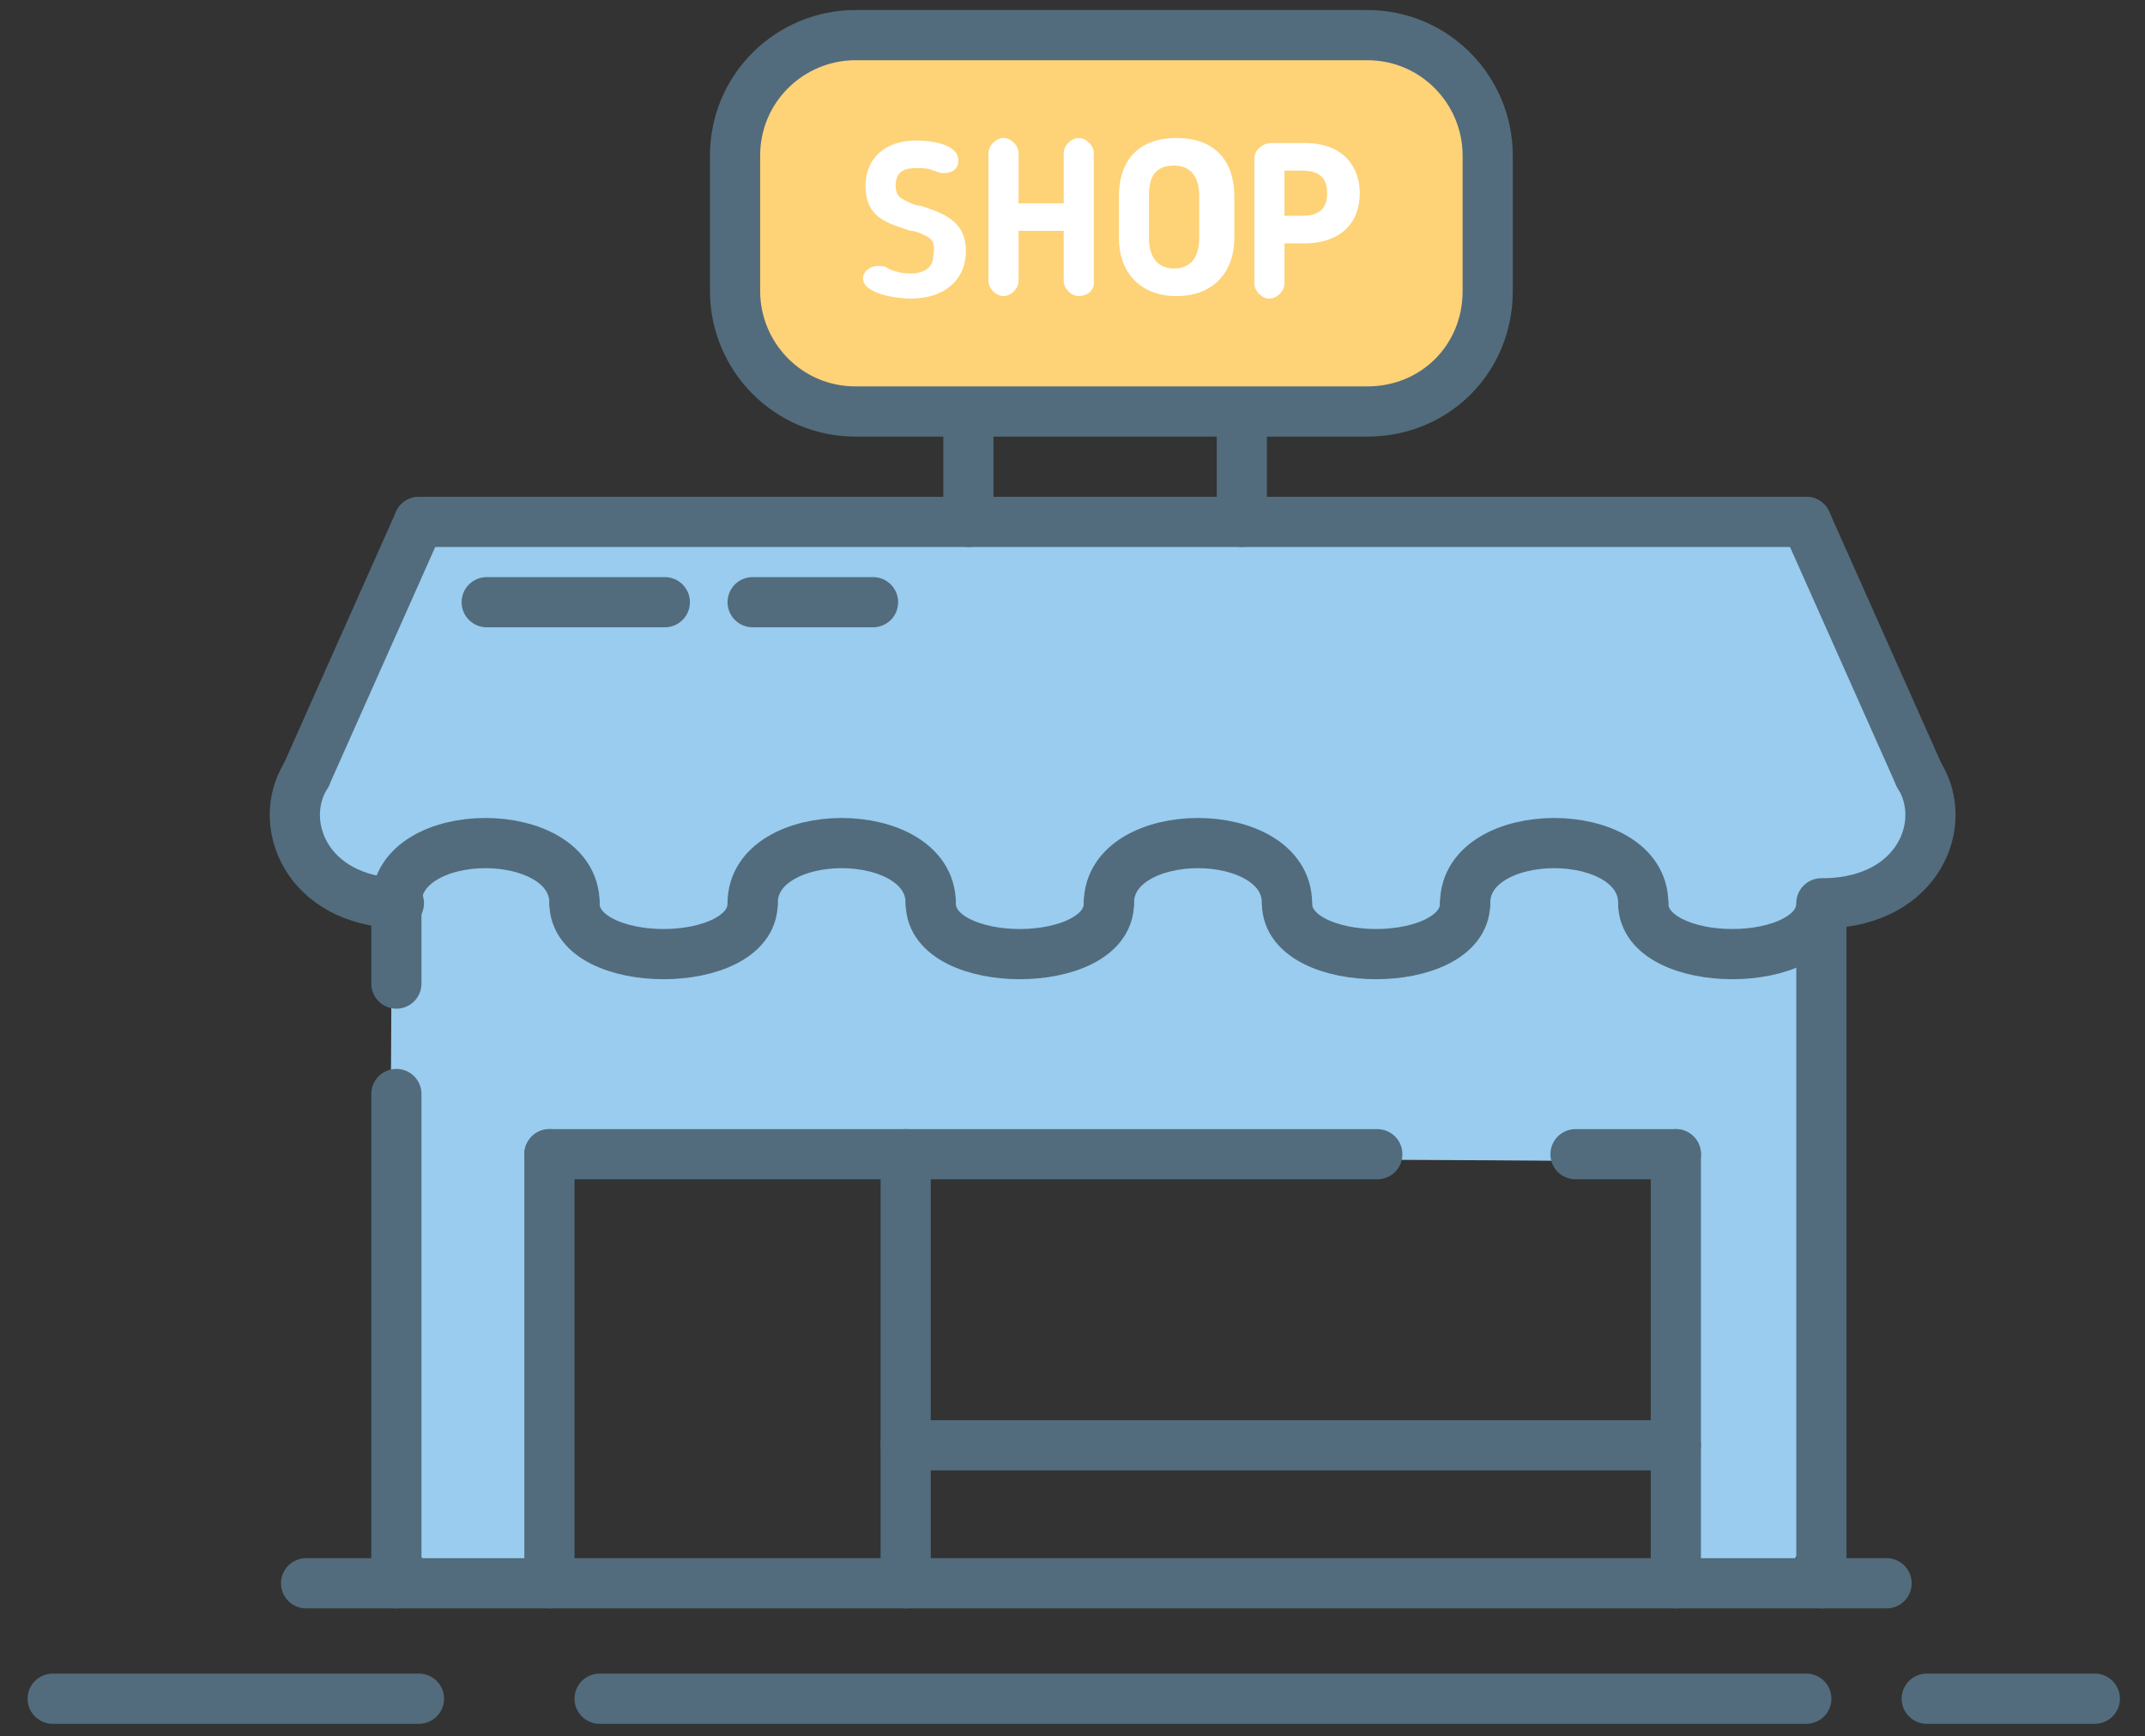 <?xml version="1.0" encoding="utf-8"?>
<!-- Generator: Adobe Illustrator 17.1.0, SVG Export Plug-In . SVG Version: 6.00 Build 0)  -->
<!DOCTYPE svg PUBLIC "-//W3C//DTD SVG 1.1//EN" "http://www.w3.org/Graphics/SVG/1.1/DTD/svg11.dtd">
<svg version="1.1" id="Слой_1" xmlns="http://www.w3.org/2000/svg" xmlns:xlink="http://www.w3.org/1999/xlink" x="0px" y="0px"
	 width="85.5px" height="69.2px" viewBox="7.7 4.9 85.5 69.2" enable-background="new 7.7 4.9 85.5 69.2" xml:space="preserve">
<rect x="7.7" y="4.9" width="85.5" height="69.2" fill="#333333" stroke="none"/>
<path fill="#99CCEE" d="M77.7,41.6c-0.5-1.1-1.3-2-2.5-2.9c-1.1-0.8-2.4-0.8-3.6-0.5c-2.3-1.1-4.8-1.7-7.1-1.9
	c-8.6-0.8-17.4-0.5-26.1-0.7c-2.3,0-6.4,0-8.7,1.4c-2.7-2.1-6.1-3.7-7.2,0.4c-0.5,1.7-0.1,3.1,0.8,4.3c0,0.1,0,0.2,0,0.3
	c-0.2,0.5-0.2,1,0,1.5c0,5.4-0.1,10.7-0.1,16.1c0,3.2-0.5,8.6,4.1,8.3c1.4-0.1,2.5-1.1,2.5-2.5c0-4.3,0.1-8.6,0.1-13
	c0-2.4,13.5-1.3,15.4-1.3c9.7,0,19.3,0,29,0.1c0.3,4.8,0.3,9.6,0.4,14.4c0.1,3.2,4.9,3.2,5,0c0.2-7.2,0.4-14.5,0.6-21.7
	C80.4,42.4,79.1,41.5,77.7,41.6z"/>
<line fill="none" stroke="#526C7D" stroke-width="2" stroke-linecap="round" stroke-linejoin="round" stroke-miterlimit="10" x1="23.5" y1="68" x2="23.5" y2="48.5"/>
<line fill="none" stroke="#526C7D" stroke-width="2" stroke-linecap="round" stroke-linejoin="round" stroke-miterlimit="10" x1="80.3" y1="68" x2="80.3" y2="40.9"/>
<line fill="none" stroke="#526C7D" stroke-width="2" stroke-linecap="round" stroke-linejoin="round" stroke-miterlimit="10" x1="19.9" y1="68" x2="82.9" y2="68"/>
<line fill="none" stroke="#526C7D" stroke-width="2" stroke-linecap="round" stroke-linejoin="round" stroke-miterlimit="10" x1="9.8" y1="72.6" x2="24.4" y2="72.6"/>
<line fill="none" stroke="#526C7D" stroke-width="2" stroke-linecap="round" stroke-linejoin="round" stroke-miterlimit="10" x1="31.6" y1="72.6" x2="79.7" y2="72.6"/>
<line fill="none" stroke="#526C7D" stroke-width="2" stroke-linecap="round" stroke-linejoin="round" stroke-miterlimit="10" x1="84.5" y1="72.6" x2="91.2" y2="72.6"/>
<path fill="#99CCEE" d="M83.8,37.2c-1.1-2.9-2.3-5.8-3.4-8.7c0.1-1.3-0.7-2.6-2.4-2.6c-13.1,0-26.3,0-39.4-0.1
	c-3.3,0-7.1-0.5-10.6,0.1c-0.4-0.3-0.9-0.4-1.4-0.4c-1.4,0.1-2.8,0.5-3.5,1.8c-0.2,0.4-0.4,0.9-0.4,1.3c-2.1,2.4-2.5,6-2.7,8.9
	c-0.2,2.1,2.2,2.9,3.8,2.2c3.2-1.4,6.2-0.5,8.4,2c0.4,0.5,0.9,0.7,1.4,0.7c0.9,0.4,2,0.3,2.9-0.2c1-0.6,1.5-1.6,1.5-2.7
	c2.2-1.6,4.1-1,6,0.1c0.1,0.7,0.4,1.4,0.9,1.9c0.8,0.8,1.8,1.1,2.9,1.1c0.9,0.1,1.8-0.1,2.6-0.6c0.5-0.3,0.9-0.8,1.2-1.3
	c0.3-0.2,0.5-0.4,0.7-0.6c1.2-1,2.7-1.6,4.4-2c0.3,0.2,0.7,0.2,1.1,0.3c0.4,0.3,0.8,1.3,1.1,1.7c0.8,1.1,2.1,2.2,3.5,2.1
	c2.5,0,3.9-1.7,4.7-3.7c1.7,0,3.4-0.1,5.1-0.2c0.2,2,2.2,3.5,4,3.8c1.9,0.3,4-0.2,5-1.8h0.1C82.9,40.5,84.4,38.7,83.8,37.2z"/>
<line fill="none" stroke="#526C7D" stroke-width="2" stroke-linecap="round" stroke-linejoin="round" stroke-miterlimit="10" x1="24.4" y1="25.7" x2="79.7" y2="25.7"/>
<line fill="none" stroke="#526C7D" stroke-width="2" stroke-linecap="round" stroke-linejoin="round" stroke-miterlimit="10" x1="24.4" y1="25.7" x2="19.9" y2="35.8"/>
<path fill="none" stroke="#526C7D" stroke-width="2" stroke-linecap="round" stroke-linejoin="round" stroke-miterlimit="10" d="
	M19.9,35.8c-1.2,1.9,0,5,3.7,5.1"/>
<line fill="none" stroke="#526C7D" stroke-width="2" stroke-linecap="round" stroke-linejoin="round" stroke-miterlimit="10" x1="79.7" y1="25.7" x2="84.2" y2="35.8"/>
<path fill="none" stroke="#526C7D" stroke-width="2" stroke-linecap="round" stroke-linejoin="round" stroke-miterlimit="10" d="
	M84.2,35.8c1.2,1.9,0,5-3.7,5.1"/>
<path fill="none" stroke="#526C7D" stroke-width="2" stroke-linecap="round" stroke-linejoin="round" stroke-miterlimit="10" d="
	M23.5,40.9c0-3.2,7.1-3.2,7.1,0"/>
<path fill="none" stroke="#526C7D" stroke-width="2" stroke-linecap="round" stroke-linejoin="round" stroke-miterlimit="10" d="
	M30.6,40.9c0,2.7,7.1,2.7,7.1,0"/>
<path fill="none" stroke="#526C7D" stroke-width="2" stroke-linecap="round" stroke-linejoin="round" stroke-miterlimit="10" d="
	M37.7,40.9c0-3.2,7.1-3.2,7.1,0"/>
<path fill="none" stroke="#526C7D" stroke-width="2" stroke-linecap="round" stroke-linejoin="round" stroke-miterlimit="10" d="
	M44.8,40.9c0,2.7,7.1,2.7,7.1,0"/>
<path fill="none" stroke="#526C7D" stroke-width="2" stroke-linecap="round" stroke-linejoin="round" stroke-miterlimit="10" d="
	M51.9,40.9c0-3.2,7.1-3.2,7.1,0"/>
<path fill="none" stroke="#526C7D" stroke-width="2" stroke-linecap="round" stroke-linejoin="round" stroke-miterlimit="10" d="
	M59,40.9c0,2.7,7.1,2.7,7.1,0"/>
<path fill="none" stroke="#526C7D" stroke-width="2" stroke-linecap="round" stroke-linejoin="round" stroke-miterlimit="10" d="
	M66.1,40.9c0-3.2,7.1-3.2,7.1,0"/>
<path fill="none" stroke="#526C7D" stroke-width="2" stroke-linecap="round" stroke-linejoin="round" stroke-miterlimit="10" d="
	M73.2,40.9c0,2.7,7.1,2.7,7.1,0"/>
<line fill="none" stroke="#526C7D" stroke-width="2" stroke-linecap="round" stroke-linejoin="round" stroke-miterlimit="10" x1="46.3" y1="25.7" x2="46.3" y2="21.3"/>
<line fill="none" stroke="#526C7D" stroke-width="2" stroke-linecap="round" stroke-linejoin="round" stroke-miterlimit="10" x1="57.2" y1="25.7" x2="57.2" y2="21.3"/>
<path fill="#FED277" stroke="#526C7D" stroke-width="2" stroke-miterlimit="10" d="M62.2,21.3H41.8c-2.7,0-4.8-2.2-4.8-4.8v-5.4
	c0-2.7,2.2-4.8,4.8-4.8h20.4c2.7,0,4.8,2.2,4.8,4.8v5.4C67,19.2,64.9,21.3,62.2,21.3z"/>
<g>
	<g>
		<path fill="#FFFFFF" d="M44.6,14.3c-0.2-0.1-0.4-0.2-0.6-0.2c-0.9-0.3-1.8-0.5-1.8-1.8c0-1.1,0.8-1.8,2-1.8c0.5,0,1.7,0.1,1.7,0.8
			c0,0.3-0.2,0.5-0.6,0.5c-0.2,0-0.3-0.1-0.4-0.1c-0.2-0.1-0.4-0.1-0.7-0.1c-0.4,0-0.8,0.1-0.8,0.7c0,0.4,0.2,0.5,0.4,0.6
			s0.4,0.2,0.6,0.2c0.9,0.3,1.8,0.6,1.8,1.8s-0.9,1.9-2.2,1.9c-0.6,0-1.9-0.2-1.9-0.8c0-0.3,0.3-0.5,0.6-0.5c0.1,0,0.3,0,0.4,0.1
			c0.2,0.1,0.5,0.2,0.9,0.2c0.6,0,0.9-0.3,0.9-0.7C45,14.5,44.8,14.4,44.6,14.3z"/>
		<path fill="#FFFFFF" d="M50.7,16.7c-0.3,0-0.6-0.3-0.6-0.6v-2h-1.8v2c0,0.3-0.3,0.6-0.6,0.6s-0.6-0.3-0.6-0.6V11
			c0-0.3,0.3-0.6,0.6-0.6s0.6,0.3,0.6,0.6v2h1.8v-2c0-0.3,0.3-0.6,0.6-0.6s0.6,0.3,0.6,0.6v5.2C51.3,16.5,51,16.7,50.7,16.7z"/>
		<path fill="#FFFFFF" d="M52.3,14.4v-1.7c0-1.2,0.6-2.3,2.3-2.3c1.6,0,2.3,1,2.3,2.3v1.7c0,1.3-0.8,2.3-2.3,2.3
			S52.3,15.7,52.3,14.4z M53.5,12.7v1.7c0,0.7,0.3,1.2,1,1.2s1-0.5,1-1.2v-1.7c0-0.7-0.3-1.2-1-1.2C53.7,11.5,53.5,12,53.5,12.7z"/>
		<path fill="#FFFFFF" d="M58.9,14.6v1.6c0,0.3-0.3,0.6-0.6,0.6s-0.6-0.3-0.6-0.6v-5c0-0.3,0.3-0.6,0.7-0.6h1.3c1.6,0,2.2,1,2.2,2
			c0,1.3-0.9,2-2.2,2H58.9z M58.9,13.5h0.7c0.7,0,1-0.3,1-0.9c0-0.5-0.2-0.9-1-0.9h-0.7V13.5z"/>
	</g>
</g>
<line fill="none" stroke="#526C7D" stroke-width="2" stroke-linecap="round" stroke-linejoin="round" stroke-miterlimit="10" x1="29.6" y1="68" x2="29.6" y2="50.9"/>
<line fill="none" stroke="#526C7D" stroke-width="2" stroke-linecap="round" stroke-linejoin="round" stroke-miterlimit="10" x1="29.6" y1="50.9" x2="62.6" y2="50.9"/>
<line fill="none" stroke="#526C7D" stroke-width="2" stroke-linecap="round" stroke-linejoin="round" stroke-miterlimit="10" x1="74.5" y1="50.9" x2="74.5" y2="68"/>
<line fill="none" stroke="#526C7D" stroke-width="2" stroke-linecap="round" stroke-linejoin="round" stroke-miterlimit="10" x1="43.8" y1="50.9" x2="43.8" y2="68"/>
<line fill="none" stroke="#526C7D" stroke-width="2" stroke-linecap="round" stroke-linejoin="round" stroke-miterlimit="10" x1="43.8" y1="62.5" x2="74.5" y2="62.5"/>
<line fill="none" stroke="#526C7D" stroke-width="2" stroke-linecap="round" stroke-linejoin="round" stroke-miterlimit="10" x1="23.5" y1="40.9" x2="23.5" y2="44.1"/>
<line fill="none" stroke="#526C7D" stroke-width="2" stroke-linecap="round" stroke-linejoin="round" stroke-miterlimit="10" x1="74.5" y1="50.9" x2="70.5" y2="50.9"/>
<line fill="none" stroke="#526C7D" stroke-width="2" stroke-linecap="round" stroke-linejoin="round" stroke-miterlimit="10" x1="27.1" y1="28.9" x2="34.2" y2="28.9"/>
<line fill="none" stroke="#526C7D" stroke-width="2" stroke-linecap="round" stroke-linejoin="round" stroke-miterlimit="10" x1="37.7" y1="28.9" x2="42.5" y2="28.9"/>
</svg>
